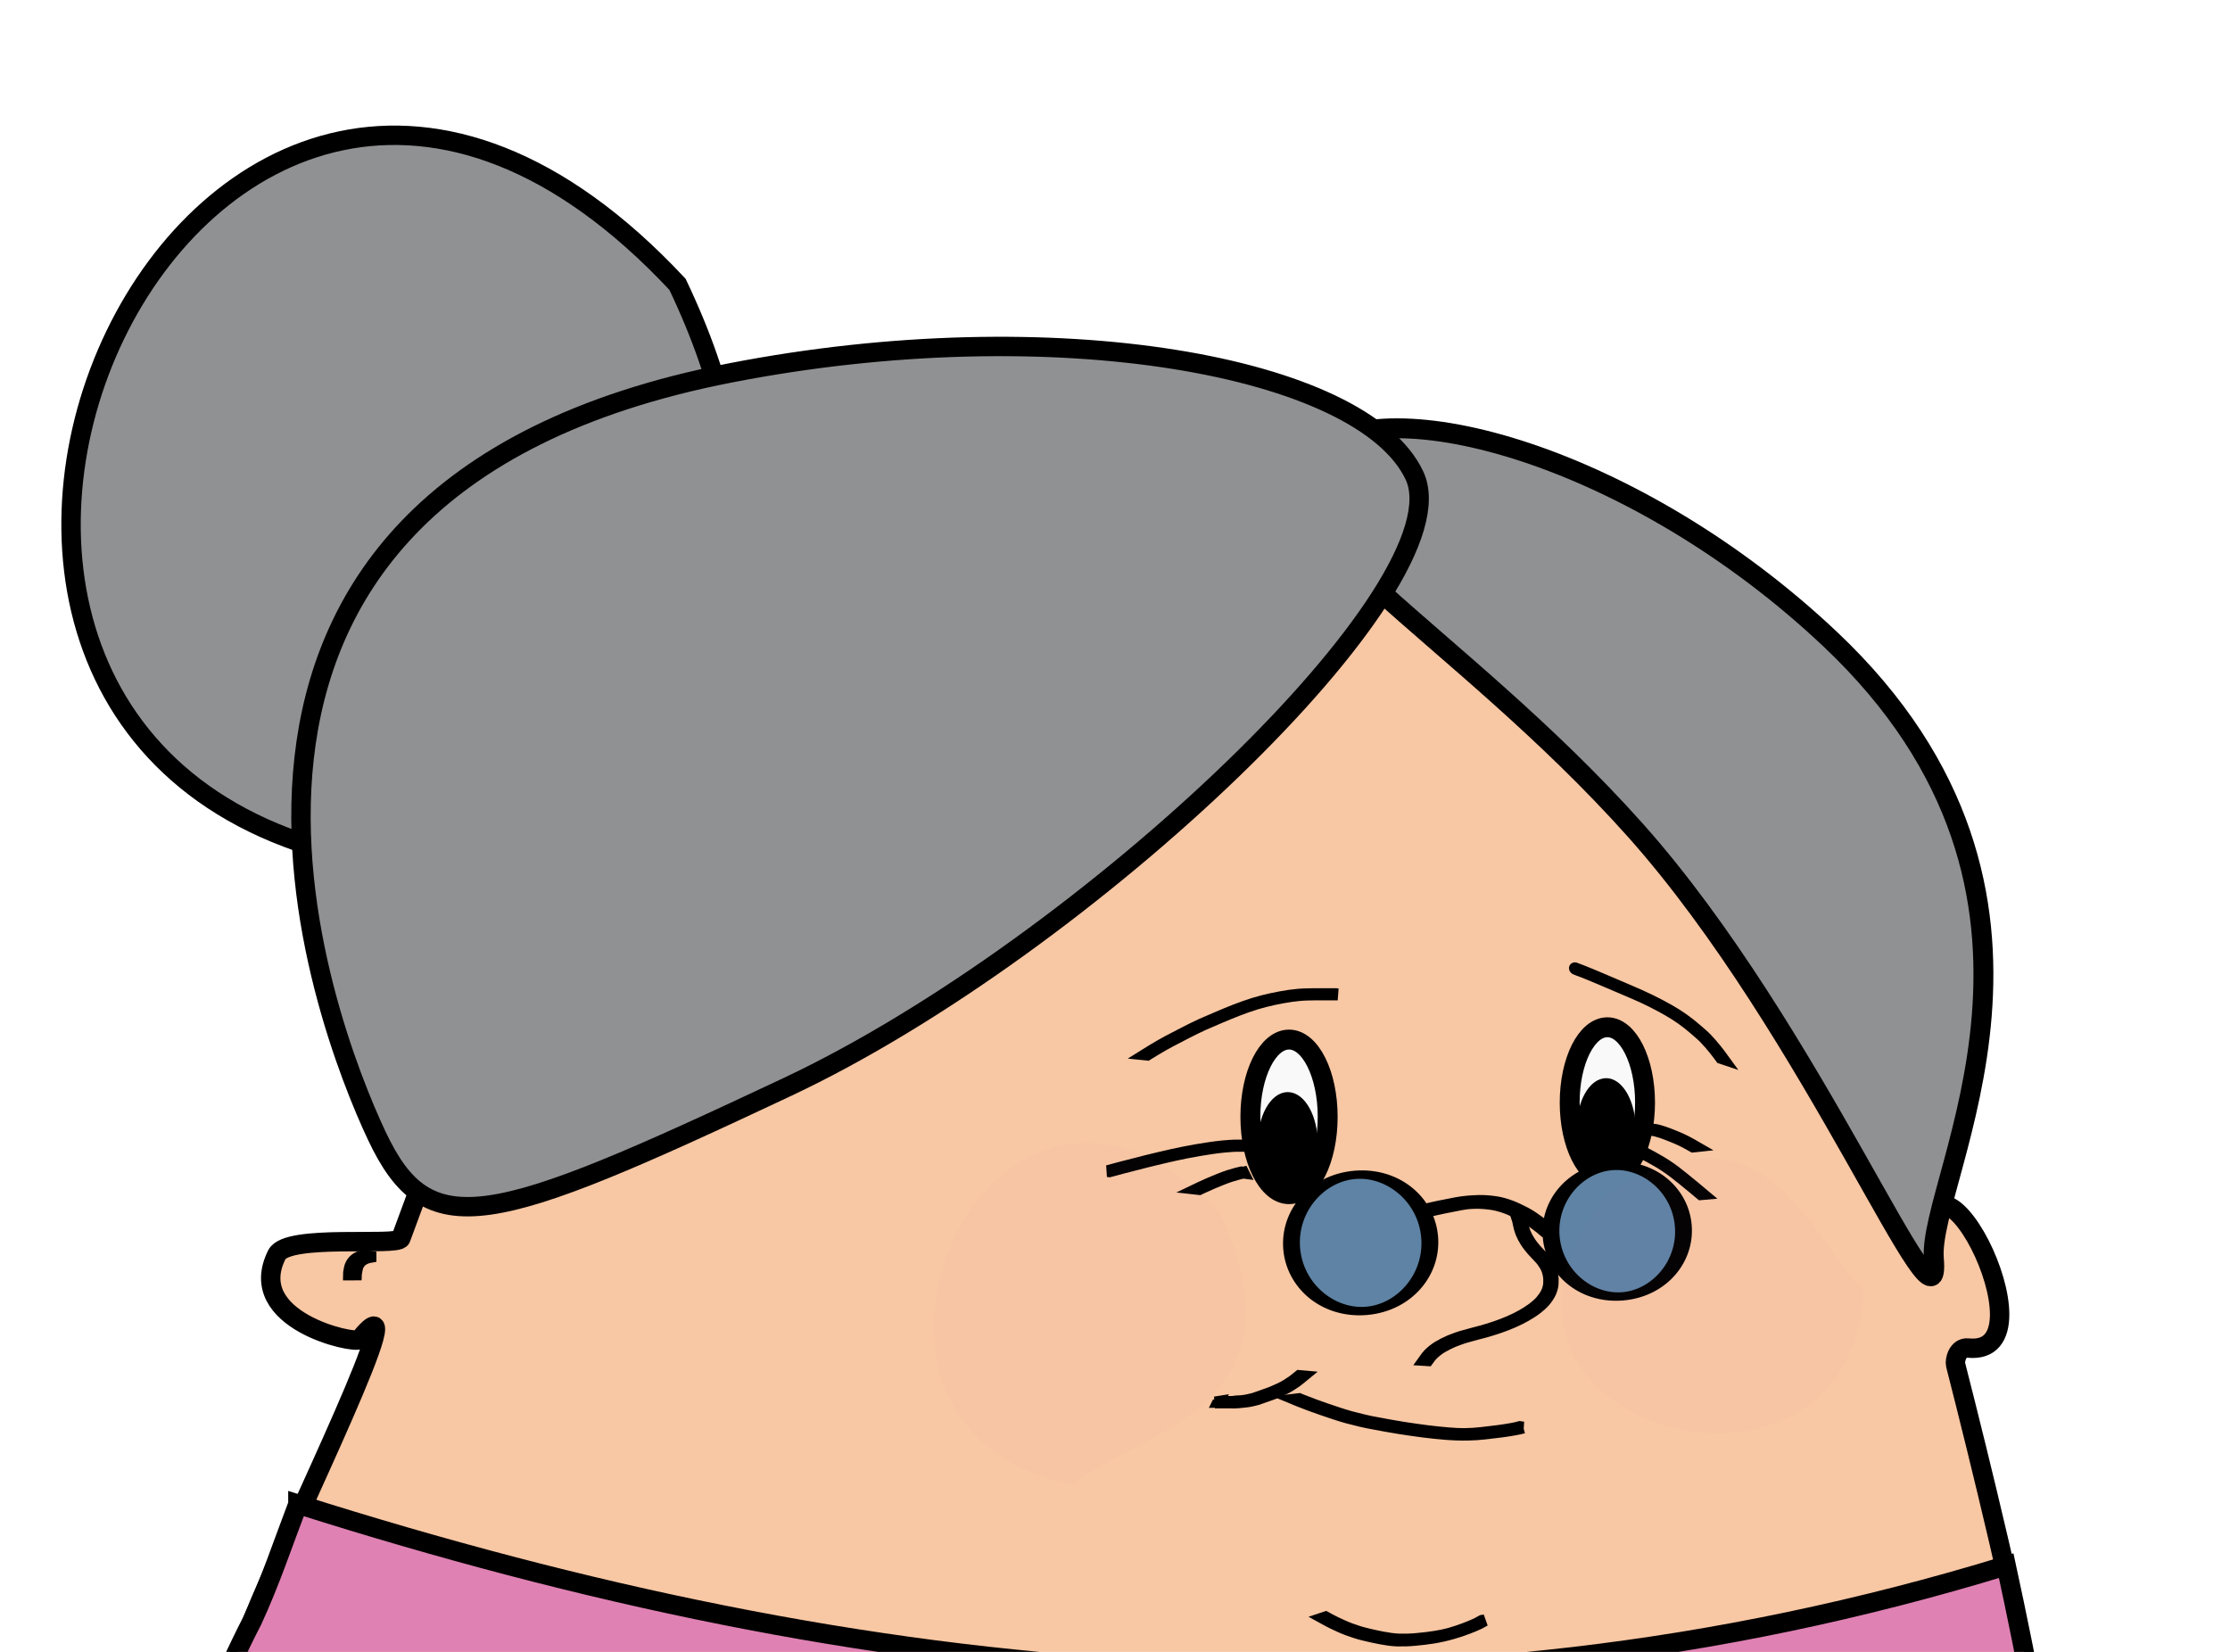 <?xml version="1.0" encoding="UTF-8" standalone="no"?>
<!-- Created with Inkscape (http://www.inkscape.org/) -->

<svg
   xmlns:dc="http://purl.org/dc/elements/1.1/"
   xmlns:cc="http://creativecommons.org/ns#"
   xmlns:rdf="http://www.w3.org/1999/02/22-rdf-syntax-ns#"
   xmlns:svg="http://www.w3.org/2000/svg"
   xmlns="http://www.w3.org/2000/svg"
   xmlns:sodipodi="http://sodipodi.sourceforge.net/DTD/sodipodi-0.dtd"
   xmlns:inkscape="http://www.inkscape.org/namespaces/inkscape"
   id="svg3453"
   sodipodi:docname="old-lady.svg"
   viewBox="0 0 270 200"
   version="1.1"
   inkscape:version="0.91 r13725"
   width="270"
   height="200">
  <defs
     id="defs3455">
    <filter
       id="filter4167"
       width="1.292"
       y="-0.134"
       x="-0.146"
       height="1.267"
       inkscape:collect="always"
       style="color-interpolation-filters:sRGB">
      <feGaussianBlur
         id="feGaussianBlur4169"
         stdDeviation="7.542"
         inkscape:collect="always" />
    </filter>
  </defs>
  <sodipodi:namedview
     id="base"
     bordercolor="#666666"
     inkscape:pageshadow="2"
     inkscape:window-y="24"
     pagecolor="#ffffff"
     inkscape:window-height="744"
     inkscape:window-maximized="1"
     inkscape:zoom="1.3225"
     inkscape:window-x="63"
     showgrid="false"
     borderopacity="1.0"
     inkscape:current-layer="layer1"
     inkscape:cx="200"
     inkscape:cy="179.73187"
     inkscape:window-width="1303"
     inkscape:pageopacity="0.0"
     inkscape:document-units="px" />
  <g
     id="layer1"
     inkscape:label="Layer 1"
     inkscape:groupmode="layer"
     transform="translate(0,-852.36)">
    <g
       id="g3091"
       transform="matrix(0.305,0,0,0.305,162.805,876.925)">
      <path
         id="path3093"
         inkscape:connector-curvature="0"
         sodipodi:nodetypes="ccsssssssssc"
         style="fill:#f8c7a3;fill-rule:evenodd;stroke:#000000;stroke-width:7.7"
         d="m 274.72,600.98 c 75.178,433.75 -121.39,525.74 -577.52,448.29 -107.88,-38.49 -247.53,-197.27 -130.76,-486.62 15.375,-38.099 66.587,-141.25 42.457,-111.46 -1.607,1.984 -45.914,-7.446 -32.79,-33.652 4.203,-8.392 48.014,-3.185 49.234,-6.494 67.882,-184.05 115.41,-305.53 295.38,-305.53 170.83,0 254.9,125.91 308.8,308.35 1.66,5.618 0.966,12.857 0.877,6.955 -1.023,-68.267 53.442,37.565 17.093,33.77 -4.199,-0.439 -5.389,4.938 -4.947,6.665 9.991,39.061 24.583,99.299 32.176,139.73 z" />
      <path
         id="path3095"
         inkscape:connector-curvature="0"
         sodipodi:nodetypes="csssc"
         style="fill:#1a1a1a;stroke:#000000;stroke-width:7.9"
         d="m 206.87,1163.1 c 0.369,23.138 -52.465,18.963 -125.18,18.678 -72.717,-0.285 18.225,2.174 -108.52,-5.609 -21.695,-1.332 -0.597,-83.072 101.23,-75.144 72.538,5.647 132.1,38.938 132.47,62.075 z" />
      <path
         id="path3097"
         sodipodi:nodetypes="csssc"
         style="fill:#1a1a1a;stroke:#000000;stroke-width:7.9"
         inkscape:connector-curvature="0"
         d="m -219.07,1168.8 c -0.369,23.138 52.465,18.963 125.18,18.678 72.717,-0.284 -18.225,2.174 108.52,-5.609 21.695,-1.332 0.597,-83.072 -101.23,-75.144 -72.538,5.647 -132.1,38.938 -132.47,62.075 z" />
      <path
         id="path3099"
         inkscape:connector-curvature="0"
         sodipodi:nodetypes="ccccccc"
         style="fill:#df81b3;stroke:#000000;stroke-width:7.7"
         d="m -415.53,516.59 c -5.806,15.21 -11.003,30.908 -18.031,46.062 -99.362,192.32 -24.167,458.14 -138.93,543.08 296.78,46.213 734.67,105.01 974.51,-19.458 -47.77,-70 -118.9,-338.18 -127.3,-485.33 -3.77,-20.08 -7.78,-40.11 -12.1,-59.97 -231.53,70.84 -452.47,47.19 -678.15,-24.41 z" />
      <path
         id="path3101"
         sodipodi:nodetypes="csssc"
         style="fill:#909193;stroke:#000000;stroke-width:7.9"
         inkscape:connector-curvature="0"
         d="m -12.509,99.118 c -29.09,25.972 57.101,70.612 127.79,149.77 70.69,79.16 121.96,209.01 118.62,170.15 -2.71,-31.59 67.14,-143.63 -41.19,-245.89 -77.17,-72.85 -176.13,-100.01 -205.22,-74.032 z" />
      <path
         id="path3103"
         sodipodi:nodetypes="ccc"
         style="fill:#909193;stroke:#000000;stroke-width:7.7"
         inkscape:connector-curvature="0"
         d="m -388.83,260.68 c -239.27,-46.57 -66.67,-432.52 124,-228.34 78.3,164.53 -72.37,185.67 -124,228.34 z" />
      <path
         id="path3105"
         inkscape:connector-curvature="0"
         sodipodi:nodetypes="csssc"
         style="fill:#909193;stroke:#000000;stroke-width:7.7"
         d="m 27.691,108.19 c 20.503,43.542 -130.36,186.93 -248.85,242.72 -118.49,55.794 -142.6,62.87 -163.1,19.328 -20.503,-43.542 -103.05,-255.25 140.28,-302.72 128.55,-25.079 251.17,-2.87 271.67,40.673 z" />
      <g
         id="g3107"
         transform="matrix(0.698,0,0,0.698,132.21,743.4)">
        <ellipse
           id="path3109"
           style="fill:#f9f9f9;stroke:#000000;stroke-width:11.312"
           cx="-40"
           cy="-553.352"
           rx="21.429"
           ry="42.857" />
        <ellipse
           id="path3111"
           style="fill:#000000;stroke:#000000;stroke-width:9.31"
           transform="matrix(1,0,0,1.476,-2.857,235.27)"
           cx="-37.857"
           cy="-524.066"
           rx="12.143"
           ry="15" />
      </g>
      <g
         id="g3113"
         transform="matrix(0.716,0,0,0.716,6.56,759.02)">
        <ellipse
           id="path3115"
           style="fill:#f9f9f9;stroke:#000000;stroke-width:11.036"
           cx="-40"
           cy="-553.352"
           rx="21.429"
           ry="42.857" />
        <ellipse
           id="path3117"
           style="fill:#000000;stroke:#000000;stroke-width:9.083"
           transform="matrix(1,0,0,1.476,-2.857,235.27)"
           cx="-37.857"
           cy="-524.066"
           rx="12.143"
           ry="15" />
      </g>
      <g
         id="g3119"
         transform="matrix(0.807,-0.064,0.064,0.807,147.3,788.4)">
        <path
           id="path3121"
           style="fill:#000000;stroke:#000000;stroke-width:6.3"
           inkscape:connector-curvature="0"
           d="m -114.7,-487.79 c -3.33,0.116 2.438,-0.522 2.837,-0.587 2.306,-0.404 4.609,-0.825 6.919,-1.204 2.686,-0.438 5.382,-0.81 8.08,-1.163 2.878,-0.374 5.762,-0.695 8.648,-1 3.574,-0.364 7.177,-0.33 10.761,-0.158 2.731,0.165 5.432,0.631 8.098,1.227 2.498,0.569 4.878,1.514 7.202,2.575 2.348,1.127 4.583,2.47 6.795,3.84 2.414,1.504 4.572,3.358 6.73,5.197 1.387,1.167 2.694,2.423 3.973,3.707 l -1.977,0.155 c -1.279,-1.278 -2.585,-2.527 -3.97,-3.691 -2.154,-1.834 -4.315,-3.675 -6.729,-5.167 -2.211,-1.363 -4.443,-2.702 -6.794,-3.815 -2.322,-1.048 -4.701,-1.979 -7.196,-2.534 -2.665,-0.584 -5.364,-1.044 -8.092,-1.194 -2.879,-0.128 -3.466,-0.152 -6.845,0.146 -2.885,0.304 -5.769,0.623 -8.646,0.996 -2.697,0.352 -5.393,0.722 -8.078,1.157 -2.309,0.377 -4.611,0.795 -6.914,1.205 -2.24,0.378 -4.498,0.663 -6.777,0.621 l 1.971,-0.312 z" />
        <ellipse
           id="path3123"
           style="fill:#5e83a4;stroke:#000000;stroke-width:5.451"
           transform="matrix(1.517,0,0,0.748,49.671,-58.091)"
           cx="-40"
           cy="-553.352"
           rx="21.429"
           ry="42.857" />
        <ellipse
           id="path3125"
           style="fill:#5e83a4;stroke:#000000;stroke-width:5.221"
           transform="matrix(1.584,0,0,0.781,-73.519,-44.073)"
           cx="-40"
           cy="-553.352"
           rx="21.429"
           ry="42.857" />
      </g>
      <path
         id="path3127"
         style="fill:#5e83a4;stroke:#000000;stroke-width:4.7"
         inkscape:connector-curvature="0"
         d="m 91.868,304.07 c -0.145,-0.068 -0.306,-0.111 -0.435,-0.206 -0.199,-0.146 0.467,0.161 0.699,0.243 0.636,0.224 1.266,0.466 1.895,0.709 2.237,0.879 4.452,1.812 6.668,2.743 2.86,1.206 5.713,2.428 8.566,3.649 2.751,1.18 5.507,2.346 8.239,3.569 2.692,1.203 5.331,2.519 7.94,3.892 2.146,1.112 4.236,2.326 6.291,3.599 1.848,1.166 3.612,2.457 5.338,3.796 1.557,1.229 3.038,2.549 4.54,3.843 1.444,1.219 2.717,2.617 3.962,4.034 1.21,1.383 2.357,2.818 3.458,4.288 0.703,0.946 0.355,0.473 1.044,1.421 l -0.66,-0.22 c -0.689,-0.947 -0.341,-0.474 -1.044,-1.419 -1.101,-1.469 -2.249,-2.902 -3.459,-4.283 -1.245,-1.415 -2.52,-2.808 -3.965,-4.025 -1.501,-1.295 -2.982,-2.614 -4.54,-3.84 -1.725,-1.337 -3.49,-2.625 -5.338,-3.789 -2.054,-1.271 -4.144,-2.483 -6.29,-3.594 -2.208,-1.16 -4.436,-2.281 -6.702,-3.324 -2.732,-1.224 -5.489,-2.39 -8.24,-3.571 -2.853,-1.221 -5.705,-2.442 -8.564,-3.648 -2.213,-0.93 -4.426,-1.862 -6.66,-2.74 -1.141,-0.441 -2.306,-0.815 -3.422,-1.315 l 0.679,0.188 z" />
      <path
         id="path3129"
         style="fill:#5e83a4;stroke:#000000;stroke-width:4.7"
         inkscape:connector-curvature="0"
         d="m -2.759,314.21 -1.75,-3e-4 c -1.4,-2e-4 -2.8,-3e-4 -4.199,-5e-4 -1.995,-0.011 -3.99,0 -5.984,0.065 -2.18,0.048 -4.349,0.265 -6.508,0.557 -2.316,0.331 -4.613,0.779 -6.903,1.254 -2.399,0.489 -4.763,1.125 -7.108,1.823 -2.506,0.757 -4.962,1.661 -7.408,2.59 -2.38,0.92 -4.729,1.918 -7.081,2.909 -2.196,0.918 -4.382,1.859 -6.555,2.83 -2.151,0.985 -4.264,2.05 -6.375,3.117 -2.153,1.095 -4.293,2.214 -6.43,3.34 -2.086,1.091 -4.12,2.276 -6.141,3.483 -1.061,0.637 -2.112,1.291 -3.162,1.945 0,0 -0.687,-0.07 -0.687,-0.07 1.05,-0.655 2.101,-1.309 3.162,-1.947 2.021,-1.208 4.054,-2.395 6.141,-3.487 2.137,-1.126 4.278,-2.245 6.431,-3.341 2.111,-1.068 4.223,-2.135 6.374,-3.121 2.173,-0.972 4.36,-1.914 6.556,-2.831 2.352,-0.991 4.702,-1.989 7.082,-2.911 2.446,-0.93 4.902,-1.836 7.408,-2.595 2.345,-0.7 4.709,-1.339 7.108,-1.829 2.29,-0.476 4.587,-0.925 6.903,-1.259 2.159,-0.295 4.328,-0.515 6.508,-0.564 1.994,-0.071 3.987,-0.079 5.982,-0.068 1.398,-10e-5 2.796,-2e-4 4.194,-5e-4 0.582,0 1.163,-2e-4 1.745,-3e-4 l 0.697,0.11 z" />
      <path
         id="path3131"
         style="fill:#5e83a4;stroke:#000000;stroke-width:4.7"
         inkscape:connector-curvature="0"
         d="m -386.71,418.39 c -1.121,0.192 -2.142,0.56 -3.095,1.176 -0.942,0.65 -1.602,1.528 -2.038,2.574 -0.331,0.891 -0.392,1.846 -0.595,2.768 -0.043,0.151 -0.017,0.308 -0.025,0.46 l -2.827,0.012 c 0,-0.179 -0.01,-0.358 0.028,-0.535 0.194,-0.939 0.291,-1.902 0.6,-2.813 0.432,-1.098 1.087,-2.036 2.049,-2.742 0.948,-0.663 1.957,-1.093 3.106,-1.279 0,0 2.797,0.378 2.797,0.378 z" />
      <path
         id="path3133"
         style="fill:#5e83a4;stroke:#000000;stroke-width:4.7"
         inkscape:connector-curvature="0"
         d="m 69.939,402.8 c 0.282,0.838 0.418,1.714 0.601,2.576 0.229,1.151 0.536,2.28 0.954,3.376 0.474,1.168 1.081,2.268 1.742,3.339 0.751,1.226 1.667,2.336 2.589,3.435 0.987,1.126 2.058,2.174 3.069,3.278 0.899,0.976 1.644,2.071 2.307,3.217 0.6,1.123 0.979,2.33 1.215,3.576 0.219,1.188 0.238,2.397 0.155,3.598 -0.101,1.181 -0.455,2.307 -0.932,3.385 -0.573,1.262 -1.396,2.375 -2.271,3.44 -1.014,1.169 -2.208,2.158 -3.432,3.097 -1.334,1 -2.761,1.864 -4.202,2.699 -1.608,0.921 -3.284,1.712 -4.976,2.465 -1.797,0.792 -3.639,1.474 -5.491,2.123 -1.95,0.677 -3.93,1.263 -5.917,1.821 -2.081,0.553 -4.167,1.082 -6.237,1.675 -2.043,0.536 -4.035,1.236 -5.989,2.032 -1.617,0.687 -3.18,1.49 -4.691,2.385 -1.303,0.785 -2.48,1.748 -3.571,2.804 -0.692,0.703 -1.282,1.493 -1.853,2.293 l -1.402,-0.087 c 0.573,-0.808 1.164,-1.605 1.855,-2.318 1.09,-1.067 2.269,-2.041 3.574,-2.837 1.511,-0.904 3.078,-1.71 4.696,-2.406 1.954,-0.804 3.946,-1.511 5.992,-2.047 2.07,-0.594 4.154,-1.128 6.237,-1.675 1.986,-0.555 3.965,-1.138 5.915,-1.812 1.851,-0.646 3.692,-1.324 5.489,-2.111 1.691,-0.748 3.366,-1.534 4.974,-2.45 1.439,-0.83 2.864,-1.691 4.199,-2.681 1.221,-0.93 2.412,-1.909 3.428,-3.065 0.873,-1.052 1.694,-2.152 2.267,-3.402 0.477,-1.061 0.829,-2.171 0.931,-3.336 0.083,-1.189 0.064,-2.386 -0.154,-3.562 -0.236,-1.23 -0.614,-2.423 -1.213,-3.529 -0.662,-1.135 -1.408,-2.22 -2.303,-3.187 -1.014,-1.103 -2.086,-2.153 -3.069,-3.284 -0.923,-1.105 -1.841,-2.222 -2.592,-3.455 -0.663,-1.079 -1.271,-2.188 -1.744,-3.365 -0.417,-1.104 -0.725,-2.24 -0.956,-3.398 -0.181,-0.856 -0.318,-1.725 -0.603,-2.555 l 1.409,-0.051 z" />
      <path
         id="path3135"
         style="fill:#5e83a4;stroke:#000000;stroke-width:4.7"
         inkscape:connector-curvature="0"
         d="m 70.948,486.15 c -1.051,0.291 -2.119,0.503 -3.188,0.713 -1.863,0.361 -3.743,0.623 -5.623,0.878 -2.14,0.287 -4.285,0.534 -6.431,0.77 -2.211,0.264 -4.433,0.39 -6.658,0.44 -3.018,0.079 -6.034,-0.047 -9.041,-0.286 -2.858,-0.22 -5.707,-0.543 -8.552,-0.887 -3.158,-0.404 -6.306,-0.869 -9.453,-1.349 -3.466,-0.547 -6.918,-1.179 -10.363,-1.839 -3.553,-0.608 -7.046,-1.48 -10.526,-2.407 -3.453,-0.949 -6.831,-2.141 -10.221,-3.29 -3.049,-1.042 -6.066,-2.173 -9.062,-3.357 -0.419,-0.173 -0.839,-0.346 -1.258,-0.519 l 1.386,-0.164 c 0.419,0.172 0.838,0.345 1.257,0.517 2.994,1.183 6.009,2.312 9.056,3.351 3.388,1.149 6.766,2.338 10.219,3.281 3.479,0.925 6.974,1.787 10.525,2.397 3.446,0.658 6.898,1.289 10.364,1.833 3.147,0.479 6.297,0.942 9.455,1.344 2.846,0.343 5.694,0.663 8.553,0.882 2.228,0.173 4.487,0.31 6.279,0.278 2.224,-0.044 4.446,-0.165 6.656,-0.428 2.146,-0.235 4.29,-0.481 6.43,-0.767 1.878,-0.254 3.756,-0.513 5.617,-0.87 1.067,-0.21 2.135,-0.41 3.182,-0.709 l 1.397,0.188 z" />
      <path
         id="path3137"
         style="fill:#5e83a4;stroke:#000000;stroke-width:4.7"
         inkscape:connector-curvature="0"
         d="m -50.104,475.97 c 0.815,10e-5 1.631,2e-4 2.446,2e-4 1.208,1e-4 2.417,2e-4 3.625,2e-4 0.231,0 0.535,0.169 0.692,0 0.153,-0.166 -0.829,0.151 -0.677,-0.016 0.205,-0.226 2.388,-0.209 3.09,-0.289 1.64,-0.177 3.25,-0.509 4.839,-0.944 1.754,-0.566 3.476,-1.224 5.217,-1.827 1.854,-0.622 3.639,-1.419 5.405,-2.254 1.701,-0.805 3.287,-1.816 4.825,-2.894 0.896,-0.654 1.755,-1.358 2.612,-2.062 l 1.398,0.124 c -0.858,0.707 -1.719,1.412 -2.614,2.072 -1.539,1.085 -3.126,2.105 -4.828,2.917 -1.765,0.841 -3.551,1.643 -5.406,2.27 -1.742,0.602 -3.466,1.256 -5.216,1.836 -1.589,0.443 -3.2,0.785 -4.842,0.966 -1.955,0.225 -3.906,0.428 -5.881,0.321 -1.209,0 -2.418,10e-5 -3.627,10e-5 -0.816,10e-5 -1.633,2e-4 -2.449,3e-4 0,0 1.393,-0.221 1.393,-0.221 z" />
      <path
         id="path3139"
         style="fill:#5e83a4;stroke:#000000;stroke-width:4.7"
         inkscape:connector-curvature="0"
         d="m 55.566,562.72 c -0.687,0.411 -1.394,0.795 -2.113,1.158 -1.474,0.71 -3.009,1.312 -4.543,1.909 -1.9,0.748 -3.853,1.383 -5.825,1.959 -2.562,0.757 -5.177,1.337 -7.823,1.791 -2.459,0.406 -4.942,0.671 -7.428,0.903 -2.339,0.23 -4.687,0.296 -7.037,0.234 -2.283,-0.074 -4.526,-0.459 -6.759,-0.865 -2.13,-0.409 -4.244,-0.883 -6.346,-1.396 -2.165,-0.51 -4.267,-1.2 -6.335,-1.962 -2.07,-0.77 -4.061,-1.693 -6.036,-2.64 -1.298,-0.639 -2.57,-1.32 -3.832,-2.015 l 0.951,-0.318 c 1.262,0.693 2.532,1.373 3.83,2.01 1.973,0.945 3.963,1.865 6.032,2.632 2.067,0.759 4.169,1.444 6.331,1.952 2.101,0.511 4.214,0.984 6.343,1.391 2.23,0.404 4.471,0.782 6.752,0.851 2.348,0.057 4.695,-0.014 7.031,-0.245 2.485,-0.233 4.966,-0.501 7.424,-0.91 1.988,-0.345 3.97,-0.732 5.897,-1.296 1.972,-0.571 3.924,-1.205 5.824,-1.95 1.532,-0.595 3.065,-1.195 4.54,-1.899 0.718,-0.36 1.42,-0.744 2.11,-1.147 L 55.566,562.72 Z" />
      <path
         id="path3141"
         style="fill:#5e83a4;stroke:#000000;stroke-width:4.7"
         inkscape:connector-curvature="0"
         d="m 121.21,367.84 c 0.358,3e-4 0.716,-0.01 1.073,0.02 0.799,0.045 1.575,0.236 2.348,0.432 1.302,0.347 2.572,0.796 3.832,1.272 1.584,0.614 3.161,1.242 4.717,1.922 1.518,0.668 2.986,1.438 4.431,2.25 0.922,0.523 0.465,0.261 1.371,0.784 0,0 -0.693,0.073 -0.693,0.073 -0.905,-0.522 -0.449,-0.261 -1.37,-0.783 -1.444,-0.81 -2.912,-1.578 -4.429,-2.243 -1.557,-0.679 -3.134,-1.306 -4.718,-1.919 -1.26,-0.474 -2.531,-0.921 -3.834,-1.264 -0.773,-0.195 -1.55,-0.378 -2.349,-0.42 -0.358,-0.021 -0.716,-0.015 -1.074,-0.015 l 0.697,-0.11 z" />
      <path
         id="path3143"
         style="fill:#5e83a4;stroke:#000000;stroke-width:4.7"
         inkscape:connector-curvature="0"
         d="m 117.03,376.33 c 0.772,0.122 1.462,0.541 2.143,0.9 1.664,0.841 3.286,1.761 4.906,2.684 2.505,1.37 4.861,2.978 7.149,4.678 2.52,1.94 4.977,3.962 7.433,5.981 1.153,0.959 2.304,1.919 3.453,2.883 l -0.685,0.06 c -1.148,-0.964 -2.299,-1.924 -3.451,-2.882 -2.456,-2.019 -4.911,-4.041 -7.433,-5.978 -2.291,-1.697 -4.649,-3.301 -7.154,-4.669 -1.622,-0.922 -3.247,-1.84 -4.913,-2.68 -0.678,-0.354 -1.371,-0.778 -2.145,-0.865 l 0.696,-0.11 z" />
      <path
         id="path3145"
         style="fill:#5e83a4;stroke:#000000;stroke-width:4.7"
         inkscape:connector-curvature="0"
         d="m -40.261,384.95 c -0.628,0.141 -1.255,0.288 -1.879,0.449 -1.039,0.276 -2.072,0.574 -3.096,0.902 -1.245,0.396 -2.463,0.869 -3.678,1.348 -1.262,0.504 -2.516,1.029 -3.77,1.553 -1.262,0.529 -2.503,1.106 -3.745,1.681 -0.852,0.399 -0.426,0.197 -1.278,0.605 0,0 -0.693,-0.078 -0.693,-0.078 0.852,-0.408 0.426,-0.206 1.277,-0.606 1.242,-0.575 2.482,-1.154 3.745,-1.684 1.254,-0.524 2.508,-1.048 3.77,-1.554 1.215,-0.479 2.432,-0.956 3.678,-1.353 1.023,-0.33 2.056,-0.629 3.095,-0.906 0.622,-0.162 1.247,-0.312 1.875,-0.45 0,0 0.699,0.093 0.699,0.093 z" />
      <path
         id="path3147"
         style="fill:#5e83a4;stroke:#000000;stroke-width:4.7"
         inkscape:connector-curvature="0"
         d="m -38.9,374.31 c -0.782,-10e-5 -1.565,-3e-4 -2.347,-4e-4 -2.283,-0.043 -4.557,0.151 -6.827,0.358 -3.232,0.329 -6.442,0.835 -9.645,1.37 -3.463,0.574 -6.902,1.28 -10.33,2.036 -3.474,0.784 -6.938,1.614 -10.397,2.465 -3.388,0.846 -6.771,1.717 -10.148,2.606 -1.6,0.417 -3.196,0.853 -4.791,1.286 0,0 -0.679,-0.089 -0.679,-0.089 1.596,-0.433 3.192,-0.87 4.793,-1.286 3.378,-0.89 6.76,-1.76 10.149,-2.607 3.459,-0.851 6.923,-1.681 10.397,-2.466 3.427,-0.757 6.866,-1.465 10.329,-2.04 3.202,-0.536 6.412,-1.043 9.642,-1.376 2.267,-0.208 4.538,-0.407 6.818,-0.366 0.78,-10e-5 1.561,-3e-4 2.341,-4e-4 l 0.696,0.11 z" />
      <path
         id="path3149"
         style="fill:#6d370b;stroke:#000000;stroke-width:7.7"
         inkscape:connector-curvature="0"
         d="m -355,692.98 c 0.426,2.662 0.589,5.378 0.775,8.079 0.239,3.969 0.604,7.924 1.029,11.868 0.455,4.468 1.121,8.895 1.725,13.333 0.764,5.303 1.668,10.572 2.567,15.841 1.009,5.773 2.163,11.503 3.248,17.253 1.157,5.999 2.37,11.98 3.542,17.974 1.244,6.288 2.609,12.537 3.901,18.809 1.365,6.237 2.692,12.486 3.947,18.759 0.799,4.167 1.668,8.312 2.509,12.466 0,0 -2.793,0.087 -2.793,0.087 -0.841,-4.154 -1.709,-8.3 -2.509,-12.467 -1.256,-6.272 -2.584,-12.519 -3.946,-18.756 -1.293,-6.274 -2.658,-12.524 -3.902,-18.813 -1.173,-5.995 -2.388,-11.977 -3.544,-17.977 -1.086,-5.753 -2.241,-11.485 -3.25,-17.261 -0.901,-5.274 -1.805,-10.548 -2.571,-15.856 -0.607,-4.442 -1.274,-8.873 -1.729,-13.346 -0.425,-3.95 -0.79,-7.91 -1.032,-11.885 -0.187,-2.682 -0.349,-5.381 -0.785,-8.022 L -355,692.978 Z" />
      <path
         id="path3151"
         style="fill:#6d370b;stroke:#000000;stroke-width:7.7"
         inkscape:connector-curvature="0"
         d="m -258.76,681.8 c 0.978,2.858 1.696,5.793 2.474,8.709 1.03,3.852 1.932,7.736 2.788,11.629 0.905,4.143 1.687,8.311 2.433,12.485 0.774,4.362 1.446,8.74 2.088,13.123 0.662,4.548 1.24,9.107 1.792,13.669 0.552,4.696 1.091,9.394 1.503,14.105 0.39,4.799 0.679,9.605 0.956,14.411 0.351,5.131 0.475,10.27 0.492,15.412 0,4.981 -0.403,9.951 -0.999,14.893 -0.594,4.546 -1.614,9.016 -2.729,13.457 -1.101,4.25 -2.43,8.434 -3.768,12.613 -1.432,4.311 -2.961,8.589 -4.509,12.859 -1.565,4.287 -3.024,8.61 -4.26,13.003 -0.175,0.697 -0.35,1.394 -0.525,2.091 l -2.799,-0.069 0.526,-2.099 c 1.236,-4.4 2.695,-8.73 4.262,-13.023 1.547,-4.267 3.076,-8.541 4.508,-12.848 1.337,-4.174 2.666,-8.351 3.768,-12.595 1.114,-4.43 2.136,-8.887 2.731,-13.422 0.597,-4.93 0.997,-9.889 1.001,-14.858 -0.017,-5.137 -0.142,-10.271 -0.493,-15.397 -0.278,-4.803 -0.568,-9.607 -0.958,-14.403 -0.412,-4.707 -0.952,-9.402 -1.503,-14.095 -0.552,-4.56 -1.131,-9.117 -1.793,-13.662 -0.642,-4.38 -1.315,-8.755 -2.089,-13.114 -0.746,-4.17 -1.529,-8.335 -2.434,-12.474 -0.857,-3.889 -1.759,-7.769 -2.791,-11.617 -0.779,-2.914 -1.502,-5.846 -2.489,-8.7 0,0 2.817,-0.082 2.817,-0.082 z" />
      <path
         id="path3153"
         style="fill:#6d370b;stroke:#000000;stroke-width:7.7"
         inkscape:connector-curvature="0"
         d="m -265.57,854.77 c -0.379,0.012 -0.755,-0.01 -1.126,-0.083 -0.412,-0.07 -0.801,-0.217 -1.181,-0.385 -0.546,-0.271 -1.078,-0.57 -1.608,-0.872 -0.64,-0.363 -1.277,-0.732 -1.906,-1.114 -0.709,-0.444 -1.409,-0.904 -2.107,-1.364 -0.791,-0.513 -1.564,-1.052 -2.34,-1.587 -0.793,-0.55 -1.59,-1.094 -2.394,-1.627 -0.811,-0.535 -1.636,-1.048 -2.468,-1.55 -0.822,-0.5 -1.656,-0.979 -2.493,-1.454 -0.881,-0.496 -1.774,-0.972 -2.68,-1.419 -0.992,-0.493 -1.996,-0.961 -3.01,-1.407 -1.029,-0.464 -2.078,-0.882 -3.135,-1.277 -1.114,-0.413 -2.249,-0.765 -3.388,-1.104 -1.19,-0.345 -2.385,-0.67 -3.587,-0.974 -1.274,-0.321 -2.557,-0.599 -3.845,-0.859 -1.358,-0.27 -2.722,-0.506 -4.086,-0.738 -1.308,-0.221 -2.618,-0.43 -3.929,-0.633 -1.224,-0.19 -2.45,-0.369 -3.676,-0.543 -1.17,-0.165 -2.341,-0.319 -3.513,-0.466 -1.185,-0.149 -2.372,-0.276 -3.559,-0.4 -1.209,-0.125 -2.419,-0.235 -3.629,-0.343 -1.163,-0.103 -2.327,-0.2 -3.491,-0.294 -1.108,-0.09 -2.216,-0.172 -3.324,-0.253 -0.719,-0.051 -0.36,-0.026 -1.077,-0.076 l 0.343,-0.052 c 0.716,0.05 0.357,0.025 1.077,0.076 1.108,0.08 2.216,0.163 3.324,0.253 1.164,0.094 2.327,0.191 3.49,0.295 1.21,0.108 2.42,0.218 3.629,0.344 1.188,0.124 2.375,0.252 3.559,0.401 1.172,0.147 2.343,0.302 3.513,0.467 1.226,0.175 2.452,0.354 3.676,0.544 1.311,0.204 2.621,0.412 3.929,0.634 1.365,0.232 2.729,0.469 4.087,0.739 1.288,0.26 2.571,0.539 3.845,0.861 1.201,0.305 2.397,0.63 3.587,0.975 1.139,0.339 2.274,0.692 3.389,1.106 1.057,0.396 2.106,0.815 3.135,1.279 1.014,0.446 2.018,0.915 3.011,1.408 0.907,0.449 1.8,0.924 2.681,1.421 0.836,0.476 1.671,0.955 2.493,1.455 0.832,0.503 1.657,1.016 2.468,1.552 0.804,0.534 1.601,1.078 2.394,1.628 0.776,0.535 1.55,1.073 2.341,1.586 0.699,0.46 1.398,0.92 2.108,1.363 0.629,0.381 1.266,0.751 1.906,1.113 0.53,0.301 1.061,0.601 1.609,0.868 0.381,0.166 0.77,0.309 1.181,0.377 0.163,0.03 0.154,0.032 0.315,0.05 0.05,0.006 0.191,-0.018 0.152,0.015 -0.14,0.117 -0.258,-0.023 -0.037,0.011 l 0.348,0.055 z" />
      <path
         id="path3155"
         style="fill:#6d370b;stroke:#000000;stroke-width:7.7"
         inkscape:connector-curvature="0"
         d="m 170.95,746.79 c -0.098,2.115 -0.534,4.199 -0.907,6.278 -0.637,3.192 -1.265,6.385 -1.971,9.563 -0.786,3.651 -1.806,7.245 -2.777,10.849 -0.961,3.819 -2.109,7.584 -3.305,11.335 -1.263,3.83 -2.634,7.623 -4.183,11.348 -1.516,3.619 -3.358,7.074 -5.278,10.49 -1.938,3.405 -4.123,6.658 -6.285,9.922 -2.133,3.288 -4.588,6.34 -7.187,9.267 -1.759,1.908 -3.609,3.731 -5.46,5.55 l -2.793,-0.223 c 1.85,-1.813 3.696,-3.633 5.459,-5.531 2.599,-2.912 5.055,-5.95 7.185,-9.227 2.158,-3.259 4.345,-6.504 6.284,-9.901 1.916,-3.406 3.763,-6.848 5.277,-10.457 1.551,-3.715 2.919,-7.501 4.183,-11.323 1.194,-3.746 2.345,-7.507 3.303,-11.322 0.969,-3.601 1.989,-7.19 2.775,-10.837 0.705,-3.173 1.329,-6.363 1.965,-9.551 0.367,-2.063 0.8,-4.13 0.896,-6.228 l 2.821,0 z" />
      <path
         id="path3157"
         style="fill:#6d370b;stroke:#000000;stroke-width:7.7"
         inkscape:connector-curvature="0"
         d="m 247.32,743.89 c 0,2.174 -0.491,4.317 -0.931,6.435 -0.727,3.238 -1.656,6.426 -2.622,9.599 -1.04,3.543 -2.309,7.011 -3.568,10.481 -1.411,3.901 -3.043,7.715 -4.682,11.524 -1.635,3.91 -3.386,7.77 -5.176,11.611 -1.88,3.931 -3.803,7.841 -5.752,11.738 -2.029,4.034 -4.031,8.082 -6.107,12.092 -2.283,4.388 -4.667,8.722 -7.095,13.031 -2.537,4.585 -5.168,9.117 -7.784,13.657 -2.645,4.51 -5.299,9.014 -7.897,13.551 -2.554,4.388 -5.116,8.773 -7.696,13.147 l -2.791,-0.149 c 2.581,-4.372 5.139,-8.757 7.697,-13.143 2.597,-4.538 5.252,-9.043 7.898,-13.552 2.615,-4.539 5.248,-9.069 7.783,-13.654 2.426,-4.307 4.81,-8.636 7.092,-13.022 2.076,-4.009 4.075,-8.056 6.104,-12.089 1.951,-3.893 3.87,-7.803 5.751,-11.73 1.79,-3.838 3.542,-7.694 5.176,-11.602 1.636,-3.804 3.269,-7.613 4.679,-11.508 1.256,-3.466 2.527,-6.927 3.565,-10.466 0.965,-3.164 1.891,-6.345 2.617,-9.574 0.434,-2.1 0.921,-4.223 0.918,-6.378 l 2.821,0 z" />
      <path
         id="path3159"
         style="fill:#6d370b;stroke:#000000;stroke-width:7.7"
         inkscape:connector-curvature="0"
         d="m 178.26,867.17 c -0.763,0.014 -1.424,-0.055 -2.081,-0.427 -0.651,-0.419 -1.222,-0.944 -1.788,-1.469 -0.75,-0.693 -1.515,-1.37 -2.29,-2.037 -0.832,-0.719 -1.663,-1.438 -2.489,-2.163 -0.901,-0.794 -1.803,-1.587 -2.722,-2.362 -0.965,-0.816 -1.987,-1.559 -3.019,-2.288 -1.109,-0.778 -2.253,-1.503 -3.39,-2.237 -1.124,-0.717 -2.261,-1.415 -3.405,-2.1 -1.149,-0.67 -2.301,-1.335 -3.454,-2 -1.167,-0.688 -2.356,-1.337 -3.542,-1.991 -1.167,-0.628 -2.334,-1.256 -3.515,-1.858 -1.145,-0.608 -2.308,-1.182 -3.483,-1.73 -1.172,-0.544 -2.369,-1.032 -3.573,-1.5 -1.209,-0.468 -2.436,-0.886 -3.668,-1.288 -1.24,-0.402 -2.493,-0.761 -3.749,-1.105 -1.273,-0.334 -2.544,-0.675 -3.819,-1.001 -1.287,-0.328 -2.582,-0.623 -3.879,-0.905 -0.869,-0.184 -0.434,-0.093 -1.305,-0.273 0,0 0.692,-0.095 0.692,-0.095 0.871,0.18 0.436,0.089 1.305,0.273 1.298,0.283 2.593,0.579 3.88,0.908 1.275,0.327 2.547,0.667 3.82,1.002 1.257,0.345 2.51,0.705 3.75,1.108 1.232,0.403 2.459,0.822 3.668,1.292 1.204,0.47 2.401,0.96 3.574,1.505 1.175,0.549 2.337,1.125 3.483,1.732 1.18,0.603 2.348,1.231 3.515,1.86 1.186,0.655 2.375,1.304 3.542,1.993 1.152,0.665 2.305,1.329 3.454,2.001 1.144,0.686 2.281,1.384 3.405,2.102 1.139,0.734 2.282,1.461 3.391,2.24 1.032,0.731 2.054,1.476 3.02,2.294 0.918,0.775 1.821,1.569 2.723,2.363 0.826,0.725 1.658,1.443 2.49,2.162 0.774,0.668 1.54,1.345 2.291,2.039 0.565,0.52 1.135,1.043 1.789,1.451 0.257,0.137 1.707,0.459 0.684,0.391 l 0.697,0.11 z" />
      <path
         id="path3161"
         inkscape:connector-curvature="0"
         sodipodi:nodetypes="csssc"
         style="fill:#f8c7a3;stroke:#000000;stroke-width:7.9"
         d="m -320.15,931.02 c -26.947,-13.231 -22.036,-87.785 -15.244,-101.12 6.792,-13.332 32.889,-10.6 61.09,-0.183 35.746,13.204 32.452,87.754 15.244,101.12 -11.892,9.235 -34.144,13.414 -61.09,0.183 z" />
      <path
         id="path3163"
         sodipodi:nodetypes="csssc"
         style="fill:#f8c7a3;stroke:#000000;stroke-width:7.9"
         inkscape:connector-curvature="0"
         d="m 181.64,855.82 c 17.503,20.467 -12.921,80.225 -23.231,88.814 -10.31,8.589 -30.828,-2.916 -50.36,-21.508 -24.757,-23.565 4.335,-83.892 23.231,-88.814 13.058,-3.401 32.857,1.04 50.36,21.508 z" />
      <path
         id="path3165"
         inkscape:connector-curvature="0"
         sodipodi:nodetypes="ccc"
         style="opacity:0.165;fill:#df81b3;filter:url(#filter4167)"
         d="m -108.07,508.68 c -112.78,-21.954 -31.424,-203.87 58.449,-107.63 36.904,77.548 -34.115,87.512 -58.449,107.63 z" />
      <path
         id="path3167"
         style="opacity:0.165;fill:#df81b3;filter:url(#filter4167)"
         d="m 41.932,-434.32 c -112.78,-21.954 -31.424,-203.87 58.449,-107.63 36.904,77.548 -34.115,87.512 -58.449,107.63 z"
         sodipodi:nodetypes="ccc"
         inkscape:connector-curvature="0"
         transform="matrix(-0.124,-0.878,0.878,-0.124,592.63,414.56)" />
    </g>
  </g>
</svg>
